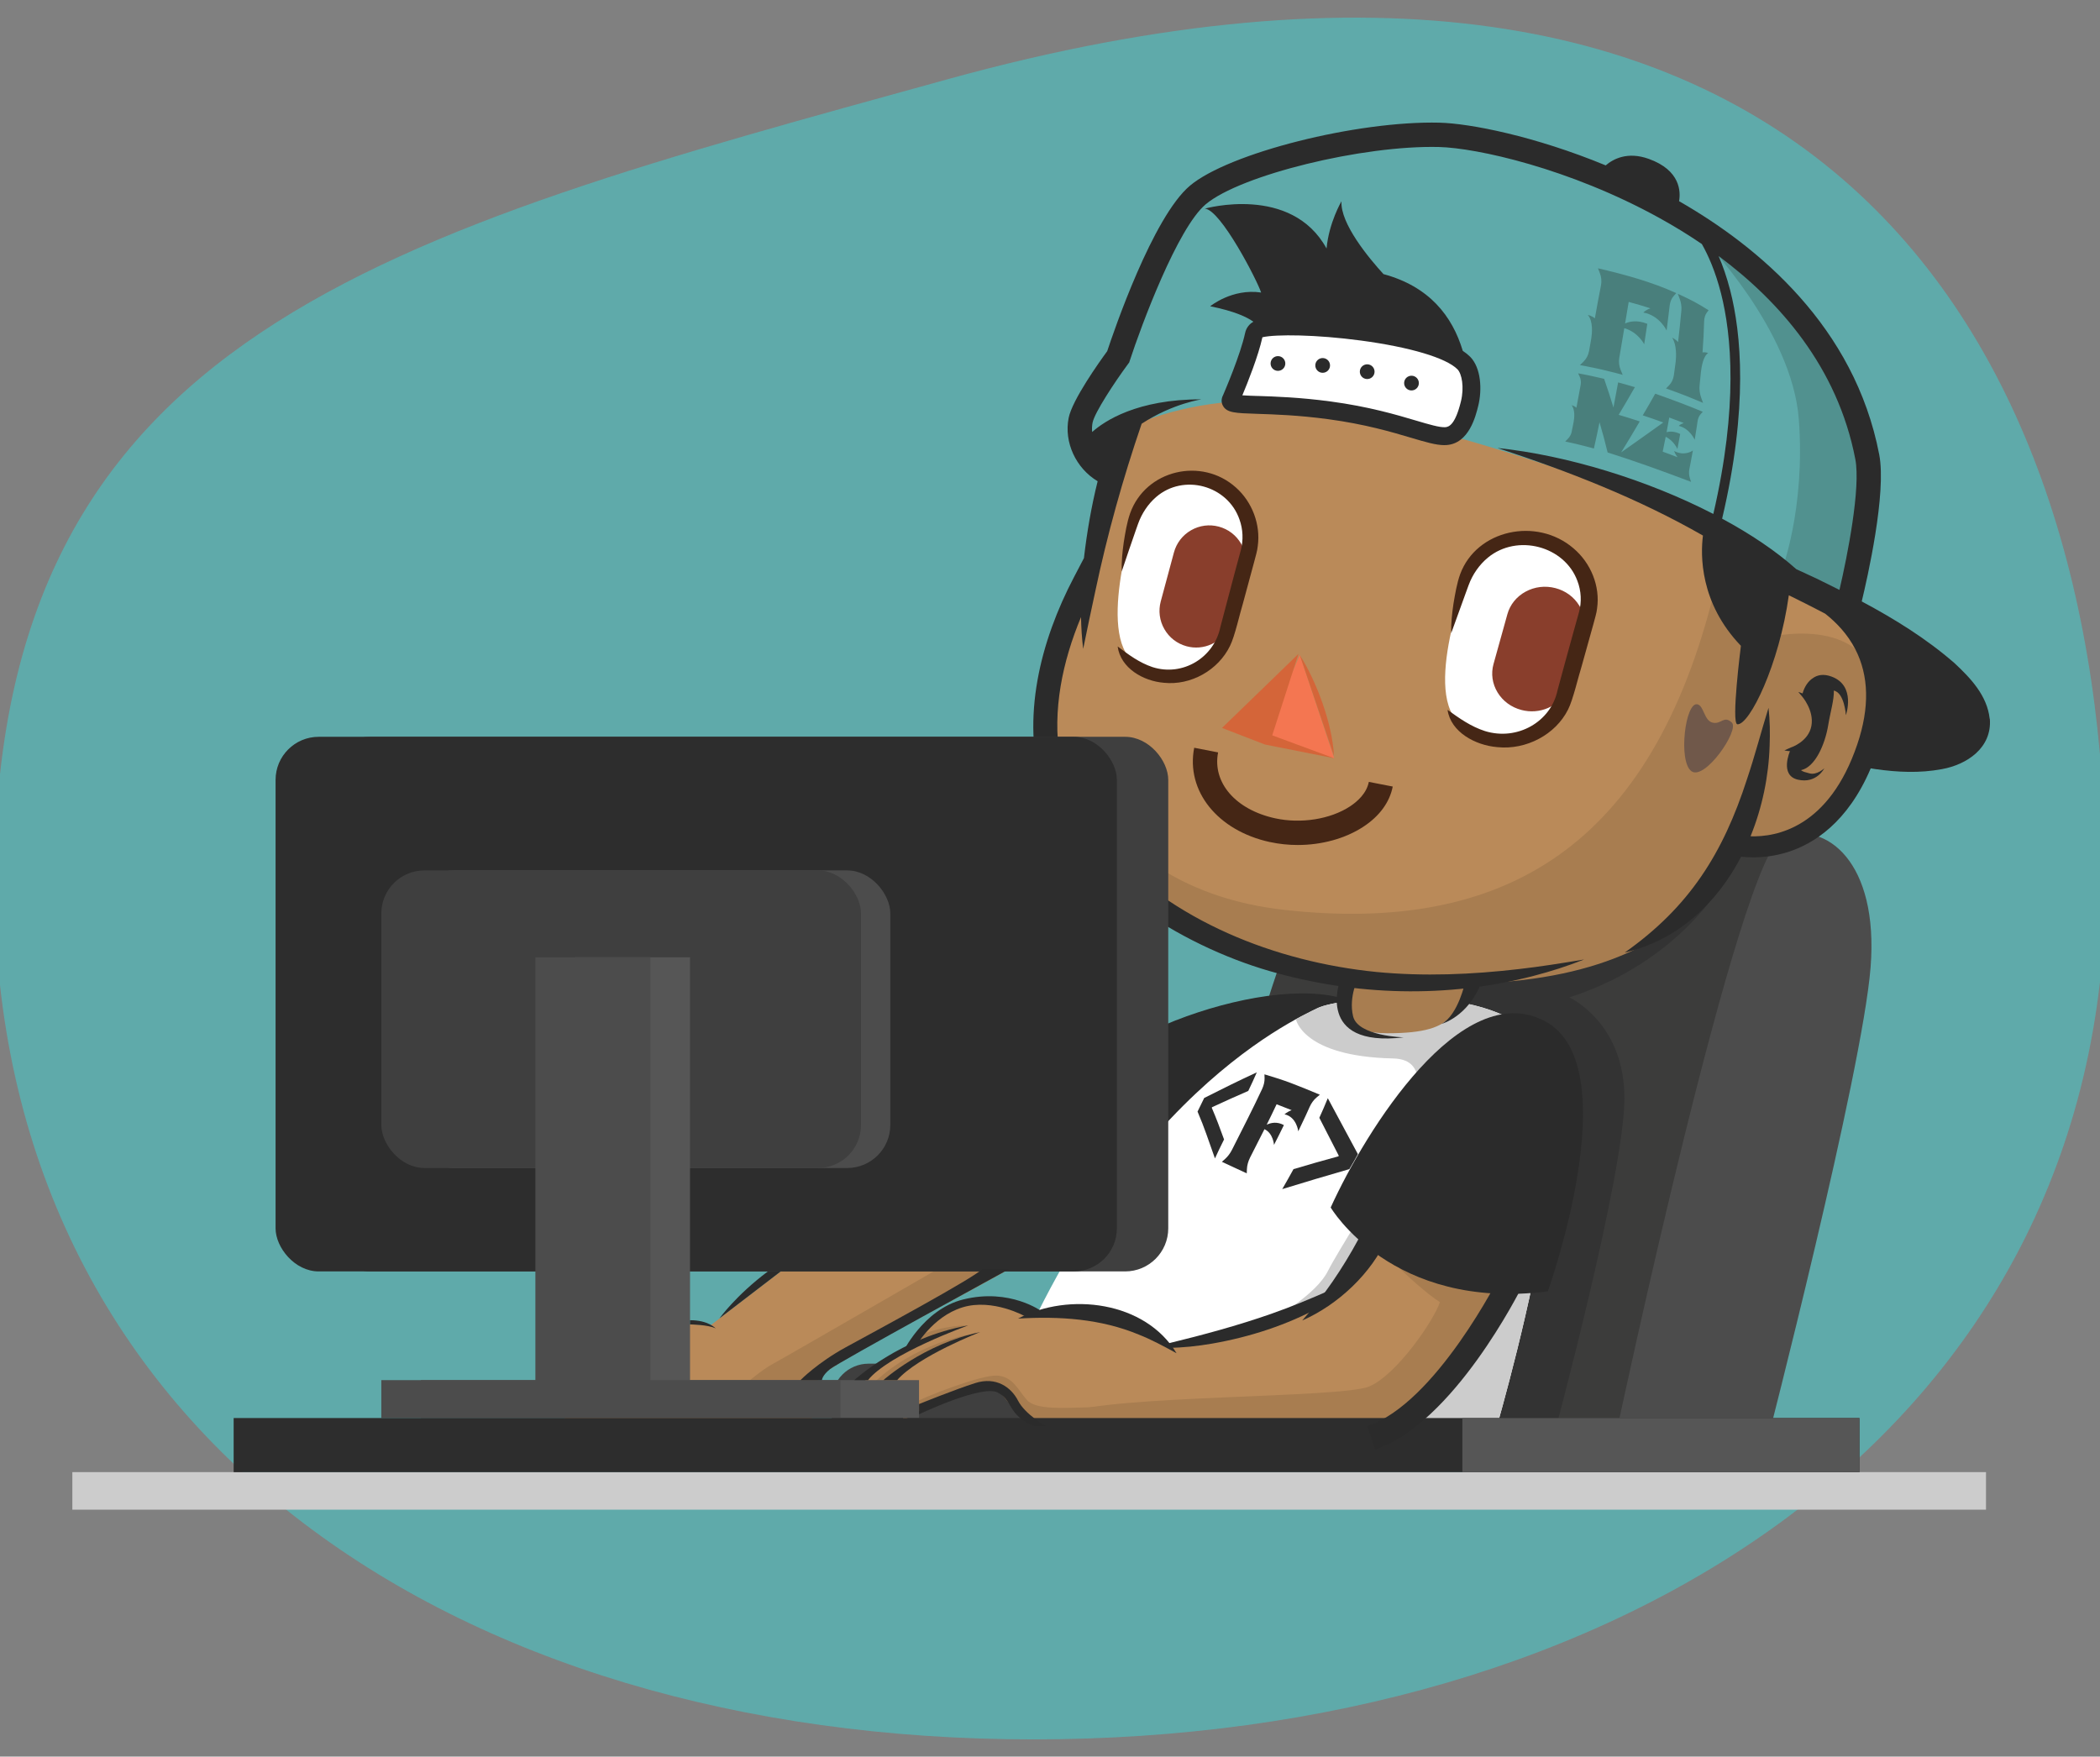 <?xml version="1.0" encoding="UTF-8"?><svg id="character" xmlns="http://www.w3.org/2000/svg" xmlns:xlink="http://www.w3.org/1999/xlink" viewBox="0 0 856.07 716.2"><rect x="0" y="0" width="856.07" height="716.2" fill="#808080" stroke="none"/><defs><style>.cls-1{fill:#fff;}.cls-2{fill:#4c4c4c;}.cls-3{fill:#3f3f3f;}.cls-4{fill:#51918f;}.cls-5{fill:#565656;}.cls-6{fill:#497f7c;}.cls-7{fill:#ba8a59;}.cls-8{clip-path:url(#clippath-2);}.cls-9{fill:#333;}.cls-10{clip-path:url(#clippath-1);}.cls-11{fill:#70584a;}.cls-12{fill:#2b2b2b;}.cls-13{fill:#3c3c3b;}.cls-14{clip-path:url(#clippath);}.cls-15{fill:none;}.cls-16{fill:#2d2d2d;}.cls-17{fill:#ccc;}.cls-18{fill:#5faaaa;}.cls-19{fill:#a87d50;}.cls-20{fill:#f47651;}.cls-21{fill:#452615;}.cls-22{fill:#d46539;}.cls-23{fill:#893e2c;}</style><clipPath id="clippath"><path class="cls-15" d="M733.81,339.85s-141.36,1.27-178.77,1.27-78.8,243.22-78.8,243.22h221.67l35.91-244.49Z"/></clipPath><clipPath id="clippath-1"><path class="cls-15" d="M537.09,411.04c-8.96,4.5-90.86,40.19-138.58,184.19h207.7s42.42-137.53,22-168.89c-17.58-27.01-82.16-19.8-91.12-15.3Z"/></clipPath><clipPath id="clippath-2"><path class="cls-15" d="M629.66,487.89c-10.41,29.59-30.19,71.05-56.39,89.8-23.7,16.1-72.85,16.82-101.14,17.26-11.81,.06-23.59-.23-35.38-.87,0,0-7.17-.45-7.17-.45l-1.63-34.93c29.69-5.59,62.3-11.1,91.11-19.51,6.96-2.29,14.18-4.11,19.97-8.04,.06-.09,.22-.2,.21-.25-.04-.04,.05-.11-.13-.05-.06,.02-.12,.04-.18,.07,.5-.56,1.13-1.15,2.02-2.23,9.27-11.37,16.15-25.43,22.91-39.01,3.27-6.65,7.54-15.98,10.68-22.79,0,0,55.13,21.02,55.13,21.02h0Z"/></clipPath></defs><path class="cls-18" d="M-2.27,359.66c0,224.03,185.86,349.52,423.51,349.52s437.1-125.49,437.1-349.52S737.59-64.69,386.53,32.25C157.46,95.51-2.27,135.63-2.27,359.66Z"/><path class="cls-13" d="M733.81,339.85s-141.36,1.27-178.77,1.27-78.8,243.22-78.8,243.22h221.67l35.91-244.49Z"/><g class="cls-14"><path class="cls-9" d="M712.79,334.32c-1.84,17.58-23.48,56.26-73.04,72.35,0,0,23.01,10.42,22.44,42.17-.57,31.75-28.43,135.27-28.43,135.27l-101.5,2.12-63.36-3.18,75.23-162.37,19.7-39.3,67.03-80.97,81.93,33.91Z"/></g><path class="cls-2" d="M659.36,582.07s49.89-234.71,67.47-240.95c17.58-6.24,39.12,10.2,35.72,53.29-3.4,43.09-42.52,194.77-42.52,194.77l-60.66-7.11Z"/><rect class="cls-17" x="29.49" y="600.21" width="780.11" height="15.31"/><path class="cls-7" d="M532.26,464.56c-31.41,11.48-66.64,22.68-96.73,36.59-2.69,1.29-5.34,2.67-7.83,4.28-24.76,15.74-50.8,30.33-76.34,44.63-20.37,11.28-40.8,22.38-61.58,32.99l-18.27-28.41c18.17-14.47,36.63-28.56,55.07-42.58,11.76-8.93,59.83-45.02,70.37-53.52,3.1-2.25,6.63-4.43,9.91-6.32,23.68-13.15,48.98-22.48,74.28-31.35,11.12-3.81,22.65-7.48,34-10.67,0,0,17.13,54.37,17.13,54.37h0Z"/><path class="cls-12" d="M439.76,440.34s-1.93,57.26,36.47,69.19c0,0,106.24-61.29,84.72-93.4-17.31-25.83-98.21-1.91-121.19,24.21Z"/><path class="cls-1" d="M537.09,411.04c-8.96,4.5-90.86,40.19-138.58,184.19h207.7s42.42-137.53,22-168.89c-17.58-27.01-82.16-19.8-91.12-15.3Z"/><g><g><path class="cls-16" d="M488.18,453.22c1.09-2.23,1.64-3.35,2.72-5.56,8.49-4.27,12.92-6.49,21.44-10.45-1.3,2.97-2,4.49-3.48,7.58-5.97,2.6-8.97,3.96-14.77,6.64-.05,.09-.07,.14-.11,.23,2.06,4.8,2.98,7.42,5.01,12.91-1.55,3.13-2.32,4.69-3.71,7.74-2.97-8.24-4.14-12.2-7.1-19.1Z"/><path class="cls-16" d="M527.3,476.68c7.09-2.09,10.8-3.19,18.32-5.23,.05-.1,.08-.15,.13-.25-3.13-6.11-4.78-9.31-7.92-15.45,1.48-3.27,2.17-4.88,3.45-8,4.1,7.6,8.2,15.2,12.27,22.81-1.32,2.44-2.02,3.66-3.48,6.11-9.15,2.61-18.26,5.37-27.36,8.15,1.84-3.2,2.77-4.84,4.59-8.15Z"/></g><path class="cls-16" d="M515.46,438.02c.02,.63,.03,.95,.05,1.59,.03,1.37-.32,2.91-1.01,4.4-3.89,8.32-8.1,16.49-12.23,24.69-.75,1.51-1.76,2.85-2.88,3.84-.52,.46-.78,.69-1.29,1.15,.57,.26,.85,.39,1.43,.66,2.79,1.29,4.22,1.96,7.18,3.34,.61,.28,.91,.43,1.53,.71,.03-.71,.04-1.06,.07-1.77,.07-1.53,.52-3.16,1.3-4.71,2.32-4.56,3.53-6.89,5.85-11.53,3.59,1.66,3.89,6.4,3.89,6.4,1.65-3.22,2.46-4.85,4.03-8.07-2.82-1.54-5.32-.96-7.01-.16,1.67-3.35,2.48-5.03,4.04-8.33,2.41,.92,3.63,1.4,6.15,2.41-1.79,.62-2.92,1.68-2.92,1.68,4.96,1.07,5.6,6.93,5.6,6.93,1.24-2.54,1.84-3.8,2.99-6.3,.32-.69,.47-1.03,.78-1.72,.34-.76,.51-1.14,.85-1.89,.68-1.54,1.66-2.89,2.83-3.88,.54-.46,.81-.68,1.35-1.13-9.76-4.07-14.07-5.81-22.57-8.3Z"/></g><g class="cls-10"><path class="cls-17" d="M528.29,415.55s2.6,15.21,39.62,16c30.78,.66-17.45,68.68-26.67,86.82-9.22,18.14-63.5,40.08-63.5,40.08l10.98,25.66,145.03,5.09,23.33-78.28s4.82-56.98-6.52-84.76c-11.34-27.78-54.43-36.06-54.43-36.06,0,0-67.39,9.45-67.85,25.45Z"/></g><g><g><path class="cls-19" d="M555.75,377.16c-6.93,20.4-20.03,44.11,9.91,44.11s28.08-9.36,35.01-29.76c6.93-20.4,2.5-40.15-9.91-44.11-12.4-3.96-28.08,9.36-35.01,29.76Z"/><g><g><path class="cls-7" d="M451.13,176.6s21.27-20.21,72.82-11.02c51.55,9.19,65.41,12.25,65.41,12.25,0,0,79.83,11.46,115.27,40.91,35.44,29.45,57.18,36.34,57.18,36.34,0,0,4.93,28.21-.65,49.69-5.58,21.49-24.23,39.43-53.74,38.13,0,0-10.05,57.19-117.36,56.62-107.31-.56-161.87-57.74-163.55-102.83-1.69-45.09,15.02-57.57,15.02-57.57l12.27-47.2-2.69-15.32Z"/><path class="cls-19" d="M426.68,281.35s8.16,79.92,97.27,89.67c89.11,9.75,149.23-25.52,175.04-130.5l18.31,20.08s36.91-10.78,46.95,14.57c0,0,3.05,78.59-56.82,67.72,0,0-13.24,69.38-144.54,56.63-131.31-12.75-142.34-82.48-136.21-118.17Z"/><path class="cls-1" d="M598.07,235.44s-20.06,52.33-.19,61.24c19.87,8.91,35.06,4.97,44.06-19.78s8.61-30.01,4.05-41.69c-4.56-11.68-10.03-15.17-18.85-17.4-8.82-2.22-26.35,8.58-29.07,17.62Z"/><path class="cls-1" d="M462.66,210.69s-16.86,51.69,1.55,60.45c18.4,8.76,30.66,1.98,39-22.36,8.33-24.34,9.78-26.6,5.56-38.09-4.23-11.48-10.94-12.04-19.12-14.23-8.17-2.19-24.46,5.33-26.98,14.23Z"/><polygon class="cls-20" points="529.87 267.08 543.88 309.15 515.08 301.03 529.87 267.08"/><path class="cls-18" d="M447.34,181.48s36.95-28.66,103.99-13.95c76.08,16.69,145.19,46.67,145.19,46.67l41.03,26.32,15.8,3.76s10.64-46.3,7.26-62.8c-3.37-16.5-24.77-73.31-75.94-94.12-51.17-20.81-70.8-30.93-95.57-31.5-24.78-.56-97.89,11.33-105.76,26.19-7.88,14.86-27.73,63.13-27.73,63.13,0,0-19.52,26.15-16.71,31.4,2.81,5.26,8.44,4.89,8.44,4.89Z"/><path class="cls-4" d="M694.16,97.3s36.39,37,39.14,73.74c2.75,36.75-7.17,62.15-7.17,62.15l24.67,12.84,6.06-12.75s7.73-43.45,4.41-58.93c-3.32-15.48-20.63-38.54-32.54-52.55-11.91-14.02-34.57-24.5-34.57-24.5Z"/><path class="cls-1" d="M501.7,161.23c.37-.56,6-7.7,7.69-16.04,1.69-8.33,3.57-14.08,3.57-14.08,0,0,22.86-.81,24.55-.81s52.87,11.29,53.43,11.74,10.87,12.63,7.5,23.69c-3.37,11.06-10.97,15.11-11.44,13.31-.46-1.8-32.59-10.91-47.82-12.19-15.23-1.28-31.24-.37-31.24-.37l-6.24-5.25Z"/><path class="cls-21" d="M517.73,343.32c3.7,.8,7.5,1.2,11.28,1.2,9.76,0,19.41-2.61,26.8-7.47,6.57-4.32,10.7-9.98,11.94-16.36l-9.74-1.9c-.92,4.69-4.67,8.01-7.66,9.98-7.99,5.25-19.97,7.17-30.53,4.87-16.1-3.5-25.67-14.55-23.26-26.87l-9.74-1.9c-3.45,17.64,9.54,33.82,30.89,38.46Z"/><polygon class="cls-22" points="498.16 296.79 515.67 303.56 543.88 309.15 518.62 299.81 529.34 266.58 498.16 296.79"/><path class="cls-22" d="M529.87,267.08l13.81,40.77s.06,.1,.1,.14c-.64-12.8-7.04-30.09-13.91-40.91Z"/><g><path class="cls-12" d="M588.78,181.48c.27,0,.54,0,.81-.02,9.23-.55,11.99-11.8,13.03-16.04,1.58-6.43,1.21-15.42-3.33-19.98-.83-.83-1.83-1.63-2.99-2.4-4.25-14.18-13.66-26.24-32.32-31.28-5.94-6.51-17.66-20.6-17.12-29.7,0,0-5.11,8.67-6.09,19.26-14.38-26.22-49.61-16.26-49.61-16.26,6.49,.41,21.4,29.39,22.94,34.21-11.81-1.77-20.76,5.6-20.76,5.6,10.04,2.02,15.08,4.46,17.61,6.31-1.7,.94-2.94,2.56-3.36,4.54-1.91,8.91-8.27,23.7-9,25.4-.76,1.42-.79,2.96-.07,4.29,1.58,2.92,4.97,3.03,14.03,3.32,7.06,.23,16.74,.54,28.96,2.19,15.06,2.03,25.85,5.23,33.73,7.57,6,1.78,10.12,3,13.55,3Zm-76.01-20.03c-2.27-.07-4.58-.15-6.32-.27,2.18-5.22,6.51-16.06,8.18-23.68,5.51-1.26,21.82-1.11,40.19,1.35,19.98,2.68,34.68,7.06,39.31,11.71,1.79,1.8,2.84,7.32,1.42,13.11-2.26,9.21-4.73,10.41-6.4,10.51-2.32,.13-6.53-1.11-11.86-2.69-8.11-2.41-19.21-5.7-34.83-7.8-12.59-1.7-22.89-2.03-29.7-2.25Z"/><path class="cls-12" d="M521.09,145.2c-1.66-.07-3.06,1.21-3.13,2.87-.07,1.66,1.21,3.06,2.87,3.13,1.66,.07,3.06-1.21,3.13-2.87,.07-1.66-1.21-3.06-2.87-3.13Z"/><path class="cls-12" d="M539.32,145.99c-1.66-.07-3.06,1.21-3.13,2.87-.07,1.66,1.21,3.06,2.87,3.13,1.66,.07,3.06-1.21,3.13-2.87,.07-1.66-1.21-3.06-2.87-3.13Z"/><path class="cls-12" d="M557.47,148.54c-1.66-.07-3.06,1.21-3.13,2.87-.07,1.66,1.21,3.06,2.87,3.13,1.66,.07,3.06-1.21,3.13-2.87,.07-1.66-1.21-3.06-2.87-3.13Z"/><path class="cls-12" d="M578.4,156.32c.07-1.66-1.21-3.06-2.87-3.13-1.66-.07-3.06,1.21-3.13,2.87-.07,1.66,1.21,3.06,2.87,3.13,1.66,.07,3.06-1.21,3.13-2.87Z"/><path class="cls-12" d="M811.1,293.05c-1.04-9.53-7.85-16.62-14.32-22.66-11.55-10.06-24.46-18.03-37.84-25.18,2.27-9.38,10.17-44.09,7.13-59.89-10.03-52.15-49.23-84.76-81.59-103.29,.67-3.78,.65-12.61-12.41-17.27-8.66-3.09-14.49,.09-17.5,2.67-28.98-11.97-55.35-17.1-67.72-17.41-33.61-.84-85.92,12.36-101.75,25.68-15.15,12.75-30.99,59.17-33.74,67.48-3.25,4.44-14.27,19.91-15.72,27.21-1.98,9.99,3.01,20.58,11.82,25.82-2.56,10.27-4.37,20.84-5.59,31.34-1.31,2.51-2.71,5.12-4.04,7.73-13.74,26.16-21.68,57.36-12.95,86.45,12.45,37.08,56.74,63.77,92.53,74.15,34.9,10.15,72.61,11.2,107.81,1.99,6.99-1.81,13.87-4.01,20.56-6.67-8.88,1.47-17.65,2.9-26.53,3.9-19.28,2.25-38.84,3.06-58.18,1.19-41.26-4.14-83.16-20.73-111.31-51.85-6.67-7.59-12.51-16.01-15.49-25.56-.95-3.2-1.68-6.51-2.21-9.81-3.15-19.48,1.08-39.37,8.62-57.47,.08,4.33,.35,8.65,.88,12.96,1.18-5.85,3.66-17.65,4.94-23.48,4.88-23.16,11.23-45.89,18.88-68.26l-.04-.02c13.15-8.59,25.02-9.98,24.29-9.98-26.06-.03-39.32,8.79-44.41,13.32-.12-1.27-.08-2.55,.17-3.81,.81-4.09,8.94-16.44,14.45-23.9l.48-.65,.25-.76c4.72-14.45,19.47-54.08,30.95-63.73,14.16-11.91,63.92-24.14,95.12-23.35,15.19,.38,53.07,8.6,90.02,29.05,5.52,3.05,11.29,6.55,17.1,10.5,2.48,4.36,5.51,10.99,7.85,20.26,4.25,16.83,7.02,45.89-3.17,89.8-26.84-13.85-59.47-23.88-87.96-26.89,28.87,9.48,57.39,20.6,83.73,35.7-1,7.86-1.36,27.44,15.48,44.95,0,0-4.08,31.83-1.43,32,4.96,.33,17.06-24.39,20.96-52.61,2.16,1.06,4.96,2.46,6.53,3.25,2.78,1.39,5.54,2.82,8.3,4.27,4.55,3.58,9.08,8.31,12.25,14.44,5.59,10.81,5.88,23.84,.86,38.73-11.5,34.08-33.03,37.92-43.55,37.59,4.78-11.75,7.4-24.49,7.78-36.91,.2-5.17,.13-10.33-.45-15.48-3.06,9.89-5.58,19.63-8.76,29.06-9.79,30.32-23.57,52.2-49.87,70.73,21.7-5.06,37.64-20.21,47.46-39.08,1.38,.15,3.03,.26,4.9,.26,3.95,0,8.86-.49,14.16-2.17,10.47-3.31,24.37-11.97,33.78-34.12,.69,.12,1.31,.22,1.97,.32,8.98,1.27,17.96,1.71,27,.01,10.27-1.84,20.52-8.7,19.58-20.54Zm-105.78-174.67c-1.43-5.55-3.08-10.19-4.73-14,24.61,18.31,48.49,45.17,55.73,82.81,2.25,11.68-3.16,39.19-6.46,53.32-3.08-1.55-6.16-3.08-9.26-4.59-2.08-.98-6.25-2.9-8.34-3.86-8.29-7.4-18.66-14.35-30.23-20.59,10.72-45.51,7.77-75.66,3.29-93.09Z"/><path class="cls-12" d="M730.15,304.71l-2.73,1.23s.92,.26,2.27,.32c0,0,0,0,0,0h0s-4.37,9.9,3.25,11.63c7.62,1.73,10.74-4.64,10.74-4.64,0,0-3.03,2.86-5.97,2.08-1.61-.43-2.82-.67-3.51-1.33,5.73-1.19,9.77-10.47,11.07-18.32,.93-5.63,2.45-10.45,2.29-14.11,4.35,.85,4.92,10.02,4.92,10.02,0,0,4.2-11.95-5.74-15.7-3.41-1.29-5.93-.7-7.76,.63-1.76,1.15-3.32,3.23-4.16,6.2-1.01-.39-1.73-.59-1.73-.59l1.44,1.7s5.09,5.74,3.88,12.17c-1.21,6.43-8.25,8.72-8.25,8.72Z"/></g><g><path class="cls-6" d="M647.76,143.18c-.29,1.64-1.08,3.14-2.28,4.31-.56,.55-.84,.82-1.4,1.37,1.04,.19,1.56,.29,2.6,.49,5.03,.99,7.5,1.56,12.33,2.81,.99,.26,1.49,.39,2.48,.66-.31-.76-.47-1.13-.78-1.88-.68-1.62-.89-3.36-.61-5,.84-4.87,1.24-7.29,2.05-12.14,5.65,1.62,8.11,6.55,8.11,6.55,.52-3.35,.77-5.01,1.27-8.33-4.11-1.62-7.17-.99-9.06-.13,.58-3.51,.88-5.27,1.47-8.79,3.63,.98,5.41,1.5,8.85,2.62-1.91,.62-2.88,1.71-2.88,1.71,6.64,1.17,9.49,7.31,9.49,7.31,.33-2.58,.49-3.87,.8-6.43,.08-.71,.13-1.06,.21-1.76,.09-.78,.14-1.17,.23-1.95,.19-1.59,.78-2.98,1.68-3.96,.42-.45,.63-.68,1.03-1.13-10.24-4.65-21.03-7.57-31.93-10.12,.29,.76,.44,1.14,.74,1.89,.64,1.62,.81,3.39,.49,5.08-1.06,5.44-1.55,8.11-2.5,13.43-1.35-1.1-2.86-1.38-2.86-1.38,2.24,2.59,1.7,7.67,1.41,9.54-.37,2.09-.55,3.13-.92,5.22Z"/><path class="cls-6" d="M684.08,139.47c-1.16-1.29-2.42-1.77-2.42-1.77,1.91,2.85,1.65,7.79,1.44,9.77-.28,2.19-.43,3.28-.74,5.49-.24,1.63-.92,3.08-1.96,4.15-.49,.51-.74,.76-1.24,1.27,6.26,2.23,9.28,3.43,15.09,5.88-.29-.81-.44-1.21-.73-2.01-.62-1.7-.85-3.49-.68-5.13,.24-2.21,.35-3.3,.55-5.48,.22-1.94,.95-6.58,2.96-7.66,0,0-1.11-.54-2.31-.28,.37-5.19,.5-7.74,.65-12.66,.06-1.49,.45-2.74,1.09-3.57,.3-.39,.45-.59,.73-.97-4.56-2.88-7.09-4.23-12.55-6.7,.29,.76,.43,1.14,.72,1.89,.61,1.6,.87,3.28,.74,4.83-.47,5.09-.74,7.68-1.35,12.94Z"/><path class="cls-6" d="M640.75,175.92c-.25,1.17-.84,2.25-1.69,3.09-.4,.4-.6,.6-1,1,3.49,.74,5.22,1.15,8.65,2.04,.61,.16,.91,.24,1.52,.4,.61,.16,.92,.25,1.53,.41,.97-4.33,1.43-6.46,2.29-10.7,1.41,4.84,2.07,7.31,3.3,12.31,10.92,3.45,21.66,7.33,32.38,11.37,.65,.25,.98,.37,1.63,.62-.18-.57-.28-.86-.46-1.43-.39-1.23-.47-2.54-.23-3.75,.12-.59,.18-.89,.29-1.48,.1-.53,.16-.8,.26-1.33,.37-1.93,.55-2.89,.89-4.81,0,0-3.24,2.53-7.65,.22,0,0,.33,1.18,1.39,2.53-2.4-.92-3.61-1.37-6.04-2.27,.51-2.43,.75-3.64,1.22-6.06,3.35,1.63,4.77,4.98,4.77,4.98,.48-2.46,.71-3.68,1.14-6.13-2.39-1.14-4.25-1.09-5.55-.72,.46-2.4,.67-3.59,1.09-5.98,2.39,.88,3.57,1.33,5.91,2.24-1.35,.4-2.03,1.17-2.03,1.17,4.55,1.11,6.49,5.67,6.49,5.67,.32-1.92,.47-2.87,.76-4.78,.08-.53,.12-.79,.2-1.32,.09-.58,.13-.88,.21-1.46,.17-1.19,.64-2.23,1.33-2.99,.32-.35,.48-.52,.8-.87-6.38-2.7-12.86-5.06-19.39-7.37-1.97,3.51-2.99,5.27-5.09,8.82,3.39,1.12,5.06,1.71,8.37,2.91-5.69,4.11-11.43,8.14-17.17,12.19,3.14-5.11,4.65-7.62,7.58-12.62-3.4-1.12-5.12-1.66-8.59-2.69,2.71-4.54,4.03-6.79,6.6-11.27-2.7-.81-4.06-1.2-6.82-1.95-.73,4.06-1.11,6.1-1.91,10.22-1.46-4.74-2.22-7.08-3.8-11.67-.05-.01-.08-.02-.14-.03-.62-.15-.93-.22-1.56-.37-3.51-.81-5.29-1.19-8.9-1.85,.24,.5,.35,.75,.59,1.25,.5,1.06,.65,2.24,.46,3.37-.67,3.73-1.02,5.6-1.74,9.38-.93-.79-1.97-1-1.97-1,1.5,1.82,1.1,5.33,.85,6.74-.31,1.57-.47,2.35-.79,3.93Z"/></g><path class="cls-23" d="M486.22,263.95c-.82-.08-1.65-.23-2.48-.45-3.86-1.04-7.08-3.52-9.07-6.98-1.99-3.46-2.52-7.49-1.48-11.35l5.36-19.9c1.04-3.86,3.52-7.08,6.98-9.07,3.46-1.99,7.49-2.52,11.35-1.48,3.86,1.04,7.08,3.52,9.07,6.98,1.99,3.46,2.52,7.49,1.48,11.35l-5.36,19.9c-1.92,7.14-8.73,11.68-15.85,11Z"/><path class="cls-21" d="M457.26,232.98c-.1-3.98,.28-7.94,.84-11.87,.64-3.98,1.26-7.99,2.59-11.81,6.34-17.77,29.19-23.06,43.15-10.52,6.63,5.9,10.13,15.12,8.88,23.94-.16,1.85-.94,4.31-1.39,6.13-.95,3.59-3.59,13.3-4.6,17.01-1.29,4.18-3.35,13.54-5.27,17.39-4.78,9.98-16,16.3-27,15.13-8.34-.68-17.65-5.92-18.85-14.81,4.56,3.43,8.83,6.61,14.18,8.41,12.32,3.97,25.18-3.83,27.72-16.43,1.47-5.67,4.49-17.06,6.01-22.72,.49-1.83,1.81-6.7,2.29-8.48,1.09-4.11,.91-8.53-.53-12.53-4.81-13.91-22.77-18.87-33.98-9.18-3.31,2.86-5.87,6.74-7.36,10.92,0,0-.97,2.74-.97,2.74-1.24,3.49-4.47,13.04-5.69,16.67h0Z"/><path class="cls-23" d="M622.88,289.94c-.88-.08-1.77-.24-2.65-.47-4.14-1.08-7.6-3.62-9.75-7.16-2.15-3.54-2.74-7.66-1.64-11.59l5.64-20.27c1.09-3.93,3.73-7.21,7.43-9.22,3.7-2.02,8.01-2.53,12.15-1.45,4.14,1.08,7.6,3.62,9.75,7.16,2.15,3.54,2.74,7.66,1.64,11.59l-5.64,20.27c-2.02,7.27-9.29,11.87-16.93,11.15Z"/><path class="cls-21" d="M591.57,258.19c-.07-4.06,.35-8.09,.95-12.09,.69-4.05,1.34-8.14,2.73-12.02,6.7-18.1,31.15-23.4,46.17-10.53,7.14,6.04,10.93,15.48,9.64,24.46-.17,1.89-.98,4.39-1.45,6.25-1,3.66-3.78,13.56-4.84,17.34-1.36,4.26-3.53,13.8-5.56,17.72-5.07,10.16-17.06,16.55-28.85,15.3-8.93-.74-18.94-6.12-20.27-15.21,4.91,3.52,9.5,6.79,15.23,8.65,13.22,4.11,26.96-3.79,29.61-16.63,1.54-5.78,4.73-17.38,6.33-23.15,.52-1.87,1.91-6.83,2.41-8.64,1.15-4.19,.93-8.7-.64-12.79-5.23-14.22-24.49-19.36-36.46-9.52-3.53,2.9-6.25,6.85-7.83,11.11l-1.03,2.8c-1.31,3.56-4.81,13.27-6.14,16.96h0Z"/></g><path class="cls-11" d="M691.97,287.16c2.67,.62,2.67,6.69,6.22,7.48,3.55,.79,4.53-3.09,7.79-.05s-11.05,23.85-16.49,19.83c-5.44-4.02-2.49-28.42,2.48-27.26Z"/></g></g><path class="cls-12" d="M546.31,399.59s-10.43,27.68,25.94,23.36c0,0-18.73-.46-20.66-8.59-1.93-8.13,2.2-15.84,2.2-15.84"/><path class="cls-12" d="M597.26,400.44s-2.76,13.26-9.59,17.02c0,0,10.9-2.91,16.28-17.02"/></g><path class="cls-3" d="M354.1,555.99h88.87v30.24h-103.94v-15.17c0-8.32,6.75-15.07,15.07-15.07Z"/><ellipse class="cls-7" cx="441.71" cy="560.86" rx="32.26" ry="23.25"/><path class="cls-7" d="M479.64,551.74s-12.47-17.86-45.07-17.01c-32.6,.85-78.52,26.36-69.73,36,8.79,9.64,37.42-11.34,53.01-7.65,15.59,3.69,46.21,26.7,47.34,26.11,1.13-.59,22.49-18.05,23.48-18.17,.99-.12-9.02-19.28-9.02-19.28Z"/><path class="cls-7" d="M629.66,487.89c-10.41,29.59-30.19,71.05-56.39,89.8-23.7,16.1-72.85,16.82-101.14,17.26-11.81,.06-23.59-.23-35.38-.87,0,0-7.17-.45-7.17-.45l-1.63-34.93c29.69-5.59,62.3-11.1,91.11-19.51,6.96-2.29,14.18-4.11,19.97-8.04,.06-.09,.22-.2,.21-.25-.04-.04,.05-.11-.13-.05-.06,.02-.12,.04-.18,.07,.5-.56,1.13-1.15,2.02-2.23,9.27-11.37,16.15-25.43,22.91-39.01,3.27-6.65,7.54-15.98,10.68-22.79,0,0,55.13,21.02,55.13,21.02h0Z"/><g class="cls-8"><path class="cls-19" d="M558.25,504.78s17.76,19,28.72,26.13c-2.27,7.13-17.39,29.43-28.72,34.34-11.34,4.91-104.69,3.4-124.35,10.96-19.65,7.56,2.65,10.02,2.65,10.02h117.91s33.28-8.5,35.54-11.15c2.27-2.65,38.12-34.27,39.66-35.09,1.54-.82,7.03-32.57,4.1-32.95-2.94-.38-37.62-13.61-37.62-13.61l-37.89,11.34Z"/></g><path class="cls-12" d="M542.46,492.31s24.86,42.33,88.52,34.2c0,0,32.98-91.95-1.13-110.13-34.1-18.18-72.98,44.27-87.39,75.93Z"/><path class="cls-7" d="M377.32,571.12l-15.34-4.55c4.51-15.22,17.47-32.5,31.35-35.07,12.29-2.28,30.29,5.52,32.3,6.42l-6.51,14.62,3.26-7.31-3.25,7.31c-6.3-2.79-17.56-6.28-22.88-5.3-5.67,1.05-15.38,11.94-18.92,23.89Z"/><path class="cls-7" d="M361.26,576.63l-10.81-11.8c16.67-15.28,41.33-26.12,42.37-26.57l6.39,14.67c-.39,.17-23.33,10.3-37.95,23.7Zm37.95-23.7l-3.2-7.33,3.2,7.33s0,0,0,0h0Z"/><path class="cls-7" d="M226.21,572.69c0,18.06,108.85,18.06,108.85,0s-24.37-32.69-54.43-32.69-54.43,14.64-54.43,32.69Z"/><path class="cls-19" d="M421.24,511.01c-3.07,4.48-80.69,43.18-86.17,49.84-5.48,6.66-10.77,10.25-10.77,10.25l-25.32-2.27s8.8-8.77,16.25-12.85,89.58-51.59,89.58-51.59l16.44,6.61Z"/><path class="cls-19" d="M373.48,575.83s27.5-12.47,32.46-9.35c4.96,3.12,8.22,12.47,16.44,13.89,8.22,1.42,22.11-3.69,22.11-3.69,0,0,10.63-3.15,0-2.92-10.63,.23-22.25,1.22-25.94-3.03-3.69-4.25-5.67-9.55-12.19-9.88s-29.76,8.74-34.44,11.43c-4.68,2.69-3.69,6.95-3.69,6.95l5.24-3.4Z"/><path class="cls-19" d="M361.15,562.79s22.09-15.59,34.87-18.9c0,0-23.24,3.42-40.82,20.89-14.29,14.2,7.09,4.44,7.09,4.06s-1.13-6.05-1.13-6.05Z"/><path class="cls-19" d="M369.15,550.92s10.04-6.74,25.54-10.52c0,0-9.35-.44-21.18,4.57,0,0-3.05,2.94-4.36,5.95Z"/><rect class="cls-3" x="133.28" y="300.41" width="342.96" height="217.97" rx="17.57" ry="17.57"/><rect class="cls-16" x="112.34" y="300.41" width="342.96" height="217.97" rx="17.57" ry="17.57"/><rect class="cls-2" x="167.38" y="354.88" width="195.56" height="121.34" rx="17.57" ry="17.57"/><rect class="cls-3" x="155.44" y="354.88" width="195.56" height="121.34" rx="17.57" ry="17.57"/><polygon class="cls-5" points="281.29 562.7 281.29 390.3 234.38 390.3 234.38 562.7 171.57 562.7 171.57 578.16 374.64 578.16 374.64 562.7 281.29 562.7"/><polygon class="cls-2" points="265.16 562.7 265.16 390.3 218.25 390.3 218.25 562.7 155.44 562.7 155.44 578.16 342.62 578.16 342.62 562.7 265.16 562.7"/><rect class="cls-16" x="95.25" y="578.16" width="662.75" height="22.06"/><rect class="cls-5" x="596.14" y="578.16" width="161.86" height="22.06"/><path class="cls-12" d="M565.56,504.52c-6.41,14.65-20.15,27.49-34.71,33.87,9-10.18,16.51-21.3,22.94-33.19,0,0,2.58-4.72,2.58-4.72l9.19,4.04h0Z"/><path class="cls-12" d="M560.55,590.99l-3.16-9.52c27.93-9.27,54.04-61.3,54.3-61.82l8.99,4.46c-1.14,2.29-28.24,56.3-60.13,66.89Z"/><path class="cls-12" d="M415.02,537.61c20.75-10.88,51.83-7.09,64.61,14.13-5.27-2.86-10.16-5.54-15.3-7.56-15.64-6.52-32.43-7.57-49.32-6.57h0Z"/><path class="cls-12" d="M476.14,547.74c14.17-3.44,28.28-7.25,42.04-12.06,8.18-2.86,16.32-6.25,24.23-9.76,0,0,1.81,3.27,1.81,3.27-1.81,1.15-3.89,2.4-5.76,3.5-13.75,7.53-28.92,12.43-44.34,15.12-5.88,1-11.79,1.68-17.8,1.72l-.19-1.79h0Z"/><path class="cls-12" d="M367.85,551.74s8.36-17.82,24.74-21.91c19.24-4.81,32.2,4.93,32.2,4.93l-6.65,2.05s-13.41-7.6-25.81-3.77c-12.4,3.83-19.19,16.23-19.19,16.23l-5.29,2.47Z"/><path class="cls-12" d="M394.69,540.4s-32.37,11.6-40.84,22.3h-5.61s18.92-17.45,46.46-22.3Z"/><path class="cls-12" d="M399.57,543.1s-25.26,9.8-33.85,19.6h-5.61s16.46-14.76,39.46-19.6Z"/><path class="cls-12" d="M374.64,576.63s25.55-12.16,32-8.9c6.45,3.27,3.81,8.83,14.61,13.66h4.99s-8.4-4.78-11.21-10.28c-2.81-5.5-8.92-9.92-17.41-7.23-8.49,2.69-22.97,8.58-22.97,8.58v4.17Z"/><path class="cls-12" d="M411.39,517.42s-69.64,38.08-72.98,40.76c-3.34,2.68-3.34,4.53-3.34,4.53h-8.76s6.89-7.09,18.54-13.44c11.64-6.35,51.49-27.84,55.6-31.85h10.96Z"/><path class="cls-12" d="M281.29,539.99s7.52,.1,10.47,1.64c0,0-2.98-3.39-10.47-3.36"/><path class="cls-12" d="M318.27,518.37l-24.98,19.15s6.74-9.43,19.76-19.15h5.22Z"/></svg>